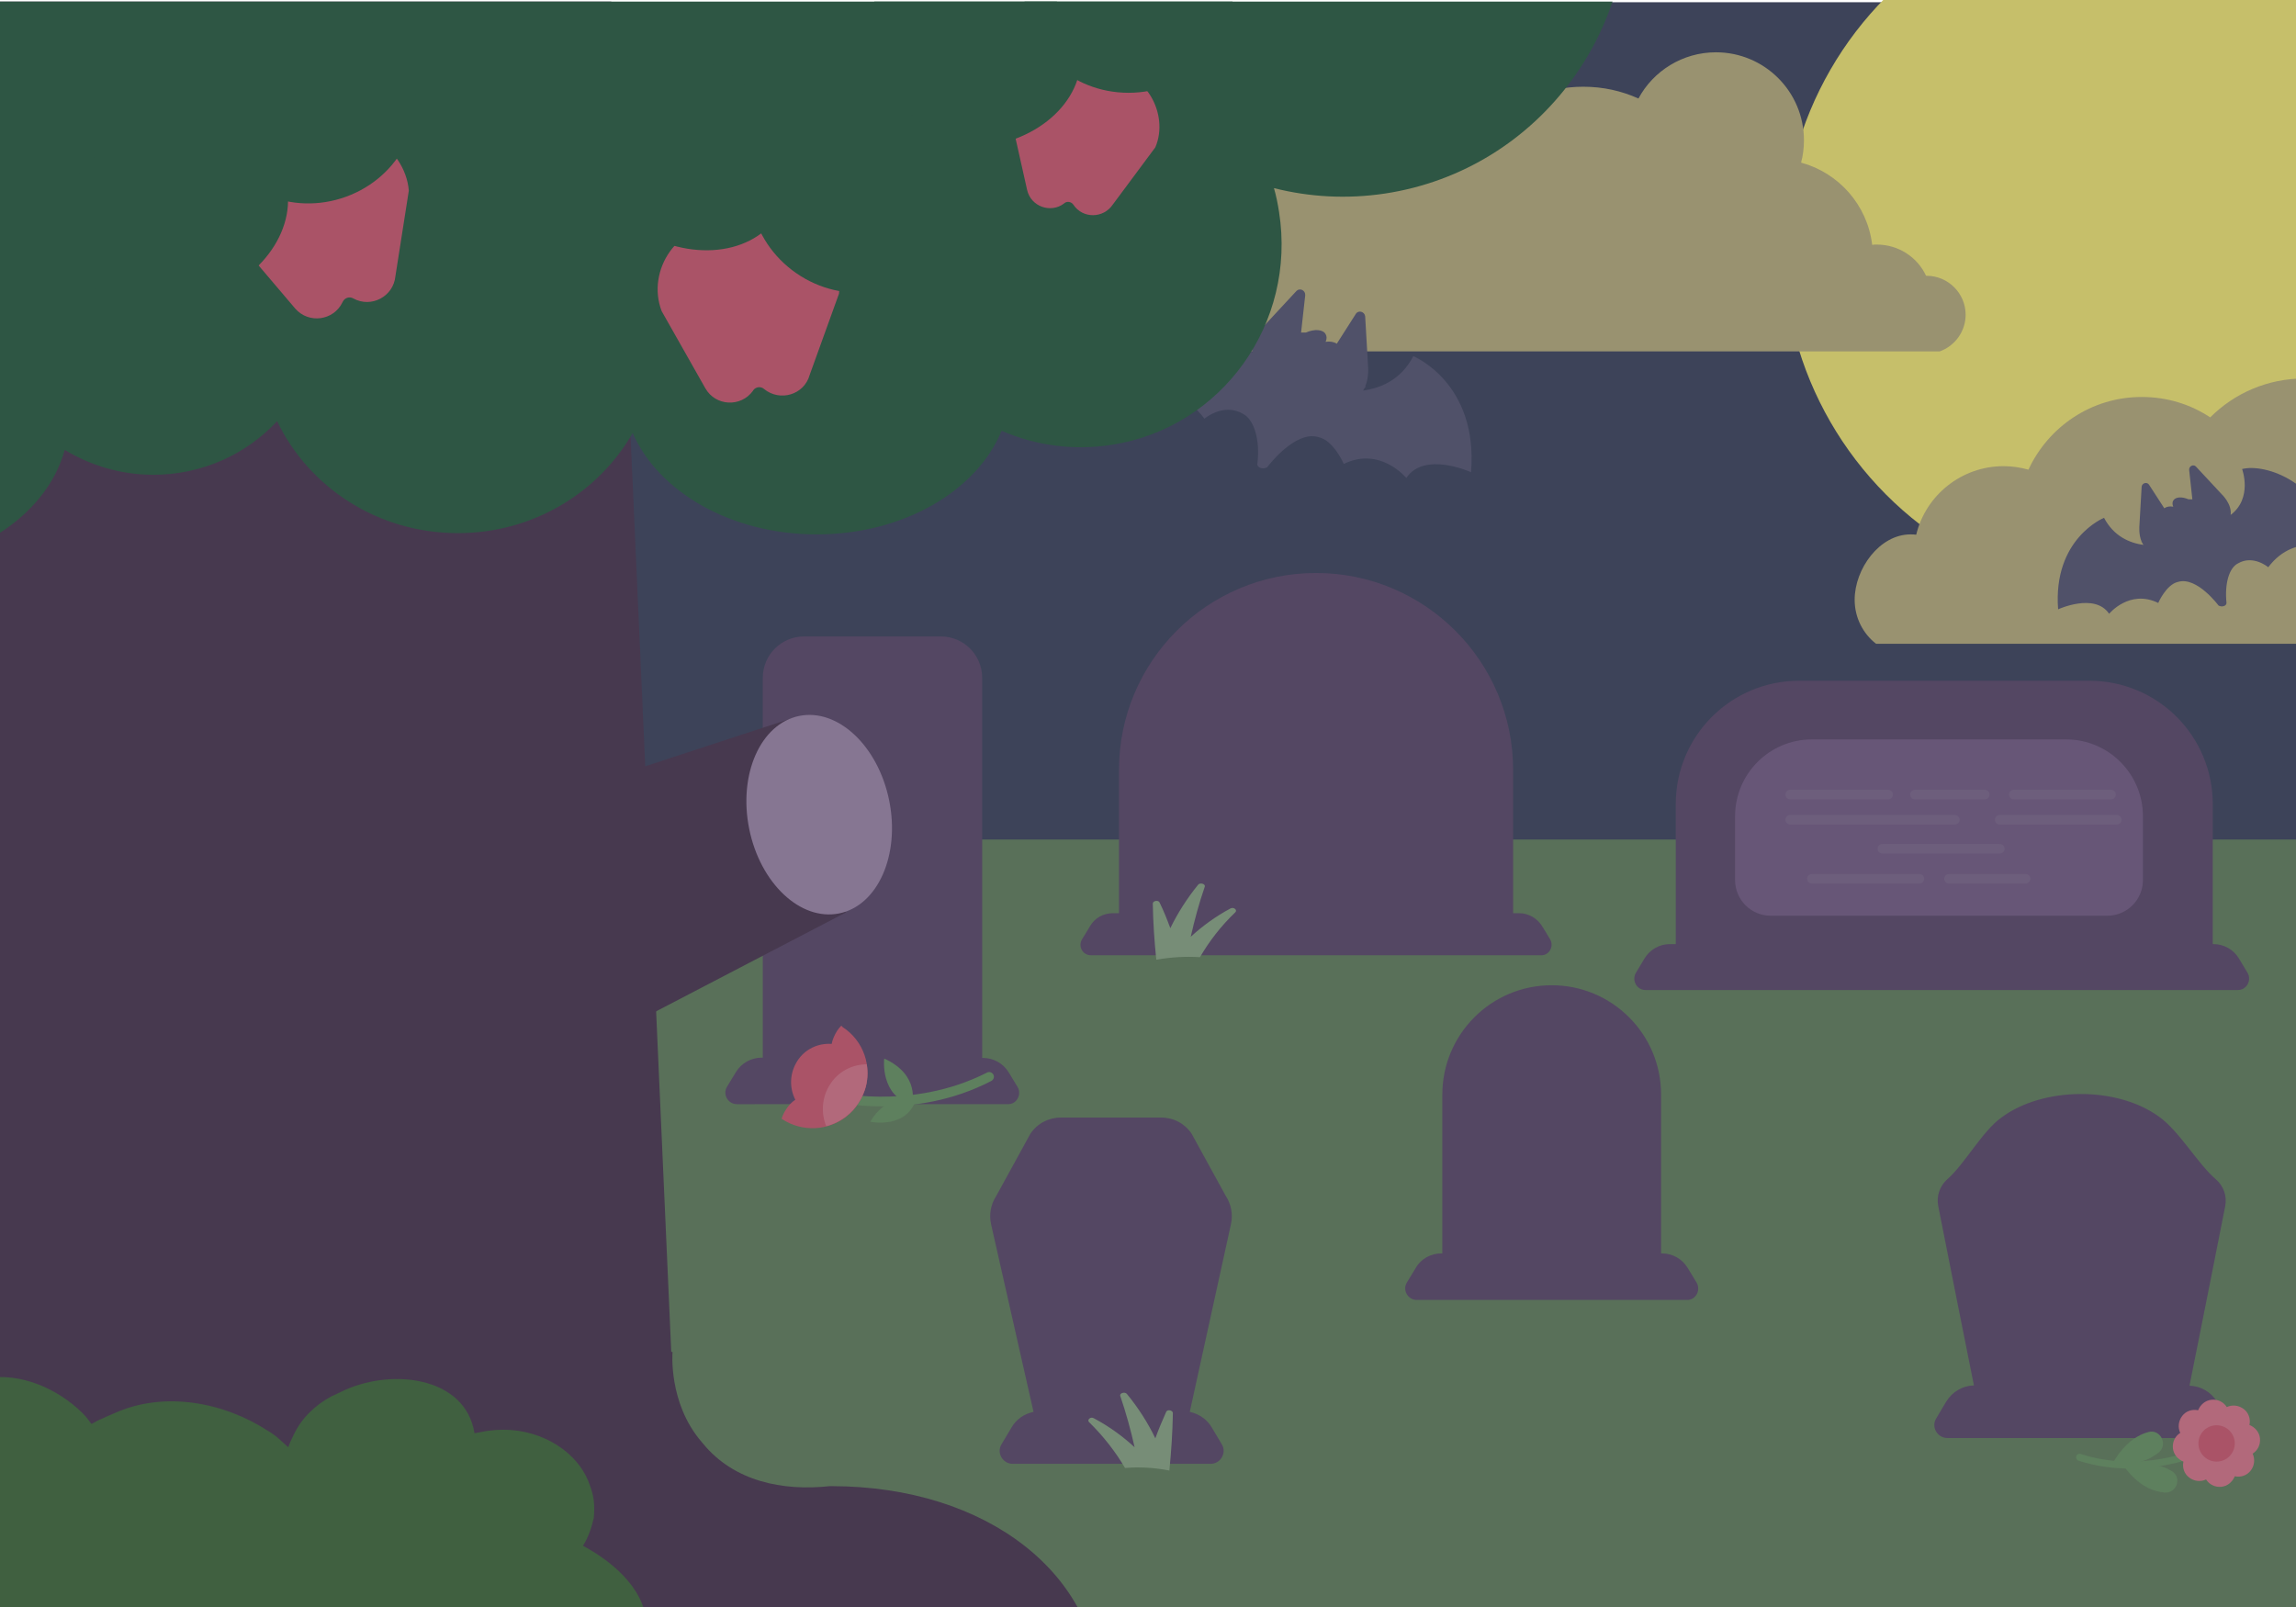 <?xml version="1.0" encoding="utf-8"?>
<!-- Generator: Adobe Illustrator 26.3.1, SVG Export Plug-In . SVG Version: 6.00 Build 0)  -->
<svg version="1.1" id="Backgrounds_complex" xmlns="http://www.w3.org/2000/svg" xmlns:xlink="http://www.w3.org/1999/xlink"
	 x="0px" y="0px" viewBox="0 0 720 504" style="enable-background:new 0 0 720 504;" xml:space="preserve">
<style type="text/css">
	.st0{fill:#597059;}
	.st1{fill:#3D4359;}
	.st2{fill:#544763;}
	.st3{fill:#C6BF6A;}
	.st4{fill:#999270;}
	.st5{fill:#505169;}
	.st6{fill:#778D77;}
	.st7{clip-path:url(#SVGID_00000152250200904793171730000008097737391016279725_);}
	.st8{fill:#47394F;}
	.st9{fill:#867692;}
	.st10{fill:#2E5644;}
	.st11{fill:#AA5367;}
	.st12{fill:#5E805E;}
	.st13{fill:#B2697B;}
	.st14{fill:#675677;}
	.st15{fill:none;stroke:#6D5E7C;stroke-width:3;stroke-linecap:round;stroke-miterlimit:10;}
	.st16{fill:#406040;}
</style>
<rect x="1.8" y="250" class="st0" width="723.2" height="256.5"/>
<rect x="3.7" y="0.7" class="st1" width="720.8" height="262.6"/>
<path class="st2" d="M532,402.2c-0.9-1.5-1.9-3.1-2.8-4.6c-1.7-2.8-4.8-4.5-8-4.5h-0.3v-49.8c0-19-15.4-34.3-34.3-34.3l0,0
	c-19,0-34.3,15.4-34.3,34.3v49.8h-0.3c-3.3,0-6.4,1.7-8,4.5c-0.9,1.5-1.9,3.1-2.8,4.6c-1.5,2.4,0.3,5.5,3.1,5.5h84.7
	C531.7,407.8,533.5,404.7,532,402.2L532,402.2z"/>
<path class="st2" d="M698.4,444.9c-1-1.7-2.1-3.5-3.1-5.2c-1.9-3.1-5.1-5-8.7-5.1c3.2-15.9,7.9-39.6,11.2-56.3
	c0.6-3.2-0.5-6.4-3-8.5c-5.6-4.8-11.5-15.2-17.8-19.6c-13.2-9.6-36.4-9.4-49.4,0.3c-6,4.3-11.6,14.7-16.9,19.3
	c-2.4,2.1-3.5,5.3-2.9,8.4c3.3,16.7,8,40.4,11.2,56.3c-3.6,0.1-6.8,2-8.7,5.1c-1,1.7-2.1,3.5-3.1,5.2c-1.7,2.7,0.3,6.2,3.5,6.2h84.2
	C698.1,451.1,700.1,447.6,698.4,444.9L698.4,444.9z"/>
<path class="st2" d="M384.4,375.1l-10.7-19.5c-2.1-3.2-5.7-5.1-9.5-5.1h-31.6c-3.8,0-7.4,1.9-9.5,5.1l-10.7,19.5
	c-1.7,2.6-2.3,5.8-1.6,8.9l13.3,58.8c-2.9,0.6-5.4,2.3-6.9,4.9c-1,1.7-2.1,3.5-3.1,5.2c-1.7,2.7,0.3,6.2,3.5,6.2h62
	c3.2,0,5.2-3.5,3.5-6.2c-1-1.7-2.1-3.5-3.1-5.2c-1.5-2.6-4.1-4.3-6.9-4.9L386,384C386.7,380.9,386.1,377.7,384.4,375.1z"/>
<circle class="st3" cx="669.7" cy="77.1" r="110.5"/>
<path class="st4" d="M616.4,98.7c0-6.7-5.5-12.2-12.2-12.2c-0.1,0-0.2,0-0.2,0c-2.7-5.8-8.6-9.8-15.5-9.8c-0.5,0-0.9,0-1.4,0.1
	c-1.5-12.5-10.5-22.6-22.3-25.8c0.6-2.2,0.9-4.6,0.9-7c0-15.3-12.4-27.6-27.6-27.6c-10.5,0-19.7,5.9-24.3,14.5
	c-5.3-2.4-11.1-3.7-17.3-3.7c-11.5,0-21.9,4.6-29.5,12.1c-6.2-4.1-13.5-6.5-21.5-6.5c-15.8,0-29.3,9.4-35.5,22.8
	c-2.5-0.7-5.1-1.1-7.8-1.1c-13.2,0-24.4,9.1-27.4,21.5c-0.6-0.1-1.2-0.1-1.8-0.1c-9.7,0-17.5,10.8-17.5,20.5
	c0,5.6,2.6,10.6,6.7,13.8l246.1,0C613,108.5,616.4,104,616.4,98.7L616.4,98.7z"/>
<path class="st4" d="M842.5,190.2c0-6.7-5.5-12.2-12.2-12.2c-0.1,0-0.2,0-0.2,0c-2.7-5.8-8.6-9.8-15.5-9.8c-0.5,0-0.9,0-1.4,0.1
	c-1.5-12.5-10.5-22.6-22.3-25.8c0.6-2.2,0.9-4.6,0.9-7c0-15.3-12.4-27.6-27.6-27.6c-10.5,0-19.7,5.9-24.3,14.5
	c-5.3-2.4-11.1-3.7-17.3-3.7c-11.5,0-21.9,4.6-29.5,12.2c-6.2-4.1-13.5-6.4-21.5-6.4c-15.8,0-29.3,9.4-35.5,22.8
	c-2.5-0.7-5.1-1.1-7.8-1.1c-13.2,0-24.4,9.1-27.4,21.5c-0.6-0.1-1.2-0.1-1.8-0.1c-9.7,0-17.5,10.8-17.5,20.5
	c0,5.6,2.6,10.6,6.7,13.8l246.1,0C839.1,200,842.5,195.5,842.5,190.2L842.5,190.2z"/>
<path class="st5" d="M443.2,111.7c-3.8,7.3-10,10-15.8,10.8c0.2-0.2,0.4-0.5,0.5-0.8c0-0.1,0-0.1,0.1-0.1c0.1-0.1,0.2-0.2,0.3-0.4
	c-0.1,0-0.1,0-0.2,0c1.3-2.9,0.9-6.5,0.9-6.5l-0.9-15.5c-0.2-1.5-2.1-2-2.9-0.8l-6,9.4c-0.9-0.6-2.2-0.8-3.5-0.6
	c0.4-0.9,0.4-1.7,0-2.4c-0.8-1.5-3.5-1.7-6.2-0.5c-0.3,0-0.6,0-0.9,0c-0.2,0-0.4,0-0.6,0l1.3-11.7c0.1-1.5-1.6-2.4-2.7-1.4
	l-10.3,11.1c0,0-4.2,4-3.6,8.3c-8.8-6.8-4.6-18.3-4.6-18.3c-9-2.3-32,4.7-38.2,32.3c0,0,16.6-8.1,27.8,6.7c0,0,6-5.1,12.1-1.5
	c3.5,1.8,5.4,8.2,4.5,15.6c-0.2,1.4,2,1.9,3.1,1.1c0,0,8.7-11.7,16.1-9.4c4.7,1,7.9,8.4,7.9,8.4c11.4-5.6,19.6,4.4,19.6,4.4
	c5.7-8.5,20.3-1.8,20.3-1.8C463.6,120,443.2,111.7,443.2,111.7L443.2,111.7z"/>
<path class="st5" d="M659.8,162.4c3,5.7,7.9,7.9,12.4,8.5c-0.2-0.2-0.3-0.4-0.4-0.6c0,0,0-0.1,0-0.1c-0.1-0.1-0.2-0.2-0.3-0.3
	c0,0,0.1,0,0.1,0c-1-2.3-0.7-5.1-0.7-5.1l0.7-12.2c0.2-1.2,1.7-1.5,2.3-0.6l4.8,7.4c0.7-0.5,1.7-0.7,2.8-0.5c-0.3-0.7-0.3-1.4,0-1.9
	c0.7-1.2,2.7-1.3,4.8-0.4c0.2,0,0.5,0,0.7,0c0.2,0,0.3,0,0.5,0l-1-9.2c-0.1-1.2,1.3-1.9,2.1-1.1l8.1,8.7c0,0,3.3,3.1,2.8,6.5
	c7-5.3,3.6-14.4,3.6-14.4c7.1-1.8,25.2,3.7,30.1,25.5c0,0-13.1-6.4-21.9,5.3c0,0-4.7-4-9.5-1.2c-2.8,1.4-4.2,6.4-3.6,12.3
	c0.1,1.1-1.5,1.5-2.5,0.9c0,0-6.8-9.2-12.7-7.4c-3.7,0.8-6.2,6.6-6.2,6.6c-9-4.4-15.4,3.4-15.4,3.4c-4.5-6.7-16-1.4-16-1.4
	C643.7,168.9,659.8,162.4,659.8,162.4L659.8,162.4z"/>
<path class="st2" d="M319.1,340.9c-0.9-1.5-1.9-3.1-2.8-4.6c-1.7-2.8-4.8-4.5-8-4.5h-0.3V212.6c0-7.2-5.8-13-13-13h-42.8
	c-7.2,0-13,5.8-13,13v119.1h-0.3c-3.3,0-6.4,1.7-8.1,4.5c-0.9,1.5-1.9,3.1-2.8,4.6c-1.5,2.4,0.3,5.5,3.1,5.5H316
	C318.8,346.4,320.5,343.3,319.1,340.9z"/>
<path class="st2" d="M486.1,294.6c-0.8-1.4-1.7-2.8-2.5-4.1c-1.5-2.5-4.3-4.1-7.2-4.1h-1.9v-44.9c0-34.1-27.7-61.8-61.8-61.8l0,0
	c-34.1,0-61.8,27.7-61.8,61.8v44.9h-1.9c-3,0-5.7,1.5-7.2,4.1c-0.8,1.4-1.7,2.8-2.5,4.1c-1.3,2.2,0.2,5,2.8,5h141.3
	C485.8,299.6,487.4,296.8,486.1,294.6L486.1,294.6z"/>
<path class="st2" d="M704.8,305.1c-0.9-1.5-1.8-3-2.7-4.5c-1.7-2.8-4.7-4.5-7.9-4.5h-0.3v-43.9c0-21.4-17.3-38.7-38.7-38.7h-91
	c-21.4,0-38.7,17.3-38.7,38.7v43.9h-1.9c-3.2,0-6.2,1.7-7.9,4.5c-0.9,1.5-1.8,3-2.7,4.5c-1.4,2.4,0.3,5.4,3,5.4h185.8
	C704.5,310.5,706.2,307.5,704.8,305.1L704.8,305.1z"/>
<path class="st6" d="M376.3,300.2c2.9-5,6.6-9.8,11.1-14.1c0.7-0.7-0.5-1.7-1.5-1.2c-4.7,2.5-8.9,5.6-12.5,8.9
	c1.2-5.3,2.6-10.5,4.4-15.7c0.3-0.9-1.5-1.4-2.1-0.6c-3.5,4.3-6.4,8.9-8.7,13.6c-1-2.7-2.1-5.5-3.4-8.1c-0.4-0.8-2.1-0.5-2.1,0.4
	c0.1,5.9,0.5,11.8,1.1,17.6C367.1,300.2,371.7,299.9,376.3,300.2L376.3,300.2z"/>
<path class="st6" d="M352.8,460.4c-3-5.1-6.8-10-11.3-14.4c-0.7-0.7,0.5-1.8,1.5-1.2c4.9,2.6,9.1,5.7,12.8,9.1
	c-1.2-5.4-2.7-10.8-4.5-16.1c-0.3-0.9,1.5-1.4,2.1-0.6c3.6,4.4,6.6,9.1,8.9,13.9c1-2.8,2.2-5.6,3.4-8.3c0.4-0.9,2.1-0.5,2.1,0.4
	c-0.1,6-0.5,12-1.1,18C362.1,460.3,357.4,460,352.8,460.4L352.8,460.4z"/>
<g>
	<defs>
		<rect id="SVGID_1_" x="-0.2" y="0.5" width="559.3" height="509"/>
	</defs>
	<clipPath id="SVGID_00000101062390421127310850000014715482761084867989_">
		<use xlink:href="#SVGID_1_"  style="overflow:visible;"/>
	</clipPath>
	<g style="clip-path:url(#SVGID_00000101062390421127310850000014715482761084867989_);">
		<g>
			<polygon class="st8" points="128.6,264.5 248.8,225.1 265.2,286.2 144.7,349 			"/>
			
				<ellipse transform="matrix(0.98 -0.198 0.198 0.98 -45.482 55.883)" class="st9" cx="256.9" cy="255.6" rx="22.4" ry="31.6"/>
		</g>
		<polygon class="st8" points="43.2,315.3 -77,276 -93.4,337 27.1,399.9 		"/>
		<path class="st8" d="M-57.6,466.2c14.8,1.5,30-1.5,39.7-13.3c0.2-0.2,0.3-0.4,0.5-0.6C2.7,382.1-3-12.8-3-12.8
			c1.2-52.7,44.3-94.8,97-94.8l0,0c51.9,0,94.6,40.9,97,92.7L210.5,424l0.4,0c0,0-1.4,16,9.1,28.2c0.2,0.2,0.3,0.4,0.5,0.6
			c9.7,11.8,24.9,14.9,39.7,13.3c0.2,0,0.5,0,0.8,0c48.5,0.1,84,27.7,84,65.7h-26.5c-10,0-19.7-2.5-28.5-7.2l-0.1,0
			c-9.4-4.9-21-7-31.4-4c-4.5,1.3-8.6,3.4-12.6,5.7c-6.4,3.7-13.7,5.5-21.1,5.5l0,0c-0.4,0-0.7,0-1.1,0c-8.3,1.1-17,0.4-25.4,0h-1.1
			c-13.7,0-27.9,0-41.8,0c0,0-98.7,0.4-145.2,0.6c-12.5,0-24.7-3.6-34.9-10.8c-6.1-4.2-14-8-22.4-8c-10.5,0-17.2,4.5-22,9.6
			c-5.2,5.5-12.5,8.7-20.1,8.7h-49C-116.1,464.2-57.8,466.1-57.6,466.2L-57.6,466.2z"/>
		<path class="st10" d="M-363.1-152.8l-0.6-0.6l2.6,0c2.5-0.6,5-1.2,7.7-1.6c10.4-1.6,20.6-0.8,30.1,1.8l810.2,5.3
			c5.5-1.2,11.4-1.9,17.5-1.8c33.6,0.2,60.6,21.3,60.4,47c-0.2,25.1-26.2,45.3-58.7,46c1.5,4.6,2.6,9.3,3.3,14.3
			c7.5,49.6-26.2,95.7-75.1,103.1c-12,1.8-23.7,1.1-34.8-1.7c0.7,2.4,1.2,4.9,1.6,7.5c5.5,34.9-17.9,67.6-52.4,73
			c-12.2,1.9-24,0.2-34.6-4.4c-7.8,18.9-30.8,32.5-58,32.5c-26.8,0-49.6-13.3-57.7-31.8c-10.7,18.7-31.2,31.4-54.8,31.4
			c-25.1,0-46.7-14.3-56.7-35.1c-9.6,10.3-23.4,16.8-38.8,16.8c-10.2,0-19.7-2.9-27.8-7.8C14.5,162.3-9.9,178-39,178
			c-33.6,0-60.8-20.8-60.8-46.5c0-0.7,0-1.4,0.1-2.2c-25.7,15.9-54.9,15.6-67.5-1.5c-3.6-4.8-5.4-10.5-5.8-16.7
			c-9.1,5.5-19.8,8.7-31.3,8.7c-33.1,0-60-26.5-60-59.2c0-9.8,2.4-19,6.6-27.1c-3.8,0.6-7.8,0.9-11.8,0.9
			c-30.7-0.2-56.7-19.8-66.1-47c-38,3.9-72.7-22.6-78.4-60.7C-419.3-109.2-397-142.9-363.1-152.8L-363.1-152.8z"/>
		<g>
			<path class="st11" d="M336.6,64.2L336.6,64.2c-0.6-0.9-1.9-1.2-2.8-0.5l-0.1,0.1c-4.2,3.2-10.4,1-11.6-4.2l-5-22.3
				c-0.9-11.4,11-20.8,21.4-16.2l3.4,3.4l5.6-1.7c11.4-1.1,19.3,12.9,14.8,23.4l-13.3,17.9C346,68.6,339.5,68.6,336.6,64.2
				L336.6,64.2z"/>
			<g>
				<ellipse class="st10" cx="302.8" cy="17.9" rx="36.2" ry="28.4"/>
				<ellipse class="st10" cx="353.9" cy="-1.6" rx="32.7" ry="30.7"/>
			</g>
		</g>
		<g>
			<path class="st11" d="M239.6,122L239.6,122c-1-0.9-2.6-0.7-3.4,0.4l-0.1,0.2c-3.8,5.2-11.7,4.8-14.9-0.8l-13.7-24.2
				c-5-12.9,5.4-28.1,19.1-26.3l5.1,2.8l5.9-4c12.8-5.2,27,8.2,25.5,22l-9.2,25.5C252.2,123.8,244.6,126.1,239.6,122L239.6,122z"/>
			<g>
				
					<ellipse transform="matrix(0.57 -0.822 0.822 0.57 53.108 196.147)" class="st10" cx="213.9" cy="47.4" rx="28.4" ry="36.2"/>
				
					<ellipse transform="matrix(0.57 -0.822 0.822 0.57 65.21 245.503)" class="st10" cx="267.1" cy="60.5" rx="30.7" ry="32.7"/>
			</g>
		</g>
		<g>
			<path class="st11" d="M110.8,93.6L110.8,93.6c-1.2-0.7-2.7-0.2-3.3,1l-0.1,0.2c-2.8,5.8-10.6,6.8-14.8,2l-18-21.2
				c-7.4-11.8,0-28.6,13.9-29.4L94,48l5.1-5c11.6-7.6,28,3,29.1,16.8L124,86.6C123.4,93,116.4,96.7,110.8,93.6L110.8,93.6z"/>
			<g>
				
					<ellipse transform="matrix(0.955 -0.298 0.298 0.955 -17.412 19.336)" class="st10" cx="54.7" cy="66.8" rx="36.2" ry="28.4"/>
				
					<ellipse transform="matrix(0.955 -0.298 0.298 0.955 -5.37 30.621)" class="st10" cx="97.8" cy="32.9" rx="32.7" ry="30.7"/>
			</g>
		</g>
	</g>
</g>
<g>
	<path class="st12" d="M286,346.3c0,0,2.7-9.1-8.7-14.3C277.2,332,276,344,286,346.3z"/>
	<path class="st12" d="M287.1,345.3c0,0-8.1-3.5-14.2,6.5C272.8,351.8,283.8,354.2,287.1,345.3z"/>
	<path class="st12" d="M276.7,347c-9.9,0-16.8-1.8-17.3-1.9c-0.8-0.2-1.3-1-1.1-1.8s1-1.3,1.8-1.1c0.2,0.1,25.3,6.5,49.4-5.8
		c0.7-0.4,1.6-0.1,2,0.6c0.4,0.7,0.1,1.6-0.6,2C298.6,345.4,286.2,347,276.7,347L276.7,347z"/>
	<path class="st11" d="M263.8,321.7c-0.5,0.5-0.9,1-1.3,1.6c-0.8,1.3-1.4,2.6-1.7,4.1c-4.2-0.3-8.4,1.6-10.8,5.4s-2.5,8.4-0.6,12.1
		c-1.2,0.8-2.2,1.9-3,3.2c-0.6,0.9-1,1.8-1.3,2.8c0.1,0,0.1,0.1,0.2,0.1c6.4,4.2,14.6,3.6,20.2-0.9c1.4-1.1,2.7-2.5,3.7-4.1
		c0.9-1.3,1.5-2.7,2-4.1c2.4-7.2-0.3-15.5-7-19.8C264.1,321.9,264,321.8,263.8,321.7L263.8,321.7z"/>
	<path class="st13" d="M260.3,340.1c-2.6,4-2.9,9-1.2,13.1c2.3-0.6,4.5-1.7,6.4-3.2c1.4-1.1,2.7-2.5,3.7-4.1c0.9-1.3,1.5-2.7,2-4.1
		c0.9-2.6,1-5.4,0.6-8C267.3,333.8,262.9,336,260.3,340.1L260.3,340.1z"/>
</g>
<path class="st14" d="M568.2,231.9h79.7c13.3,0,24.1,10.8,24.1,24.1v20c0,6.2-5,11.2-11.2,11.2H555.3c-6.2,0-11.2-5-11.2-11.2v-20
	C544.1,242.7,554.9,231.9,568.2,231.9L568.2,231.9z"/>
<g>
	<line class="st15" x1="561.4" y1="249.2" x2="592.1" y2="249.2"/>
	<line class="st15" x1="600.5" y1="249.2" x2="622.4" y2="249.2"/>
	<line class="st15" x1="561.4" y1="257.1" x2="613" y2="257.1"/>
	<line class="st15" x1="627.1" y1="257.1" x2="663.8" y2="257.1"/>
	<line class="st15" x1="590.3" y1="266.2" x2="627.1" y2="266.2"/>
	<line class="st15" x1="631.5" y1="249.2" x2="662" y2="249.2"/>
	<line class="st15" x1="568.2" y1="275.6" x2="601.9" y2="275.6"/>
	<line class="st15" x1="611.2" y1="275.6" x2="635.2" y2="275.6"/>
</g>
<g>
	<path class="st12" d="M678.8,468.1c-3.6-0.3-8.2-2.1-12.5-7.9c0,0,8.4-2.8,14.8,1.2C684.3,463.4,682.6,468.4,678.8,468.1
		L678.8,468.1z"/>
	<path class="st12" d="M677,455.5c-2.8,2.3-7.3,4.3-14.4,3.3c0,0,4-7.9,11.2-9.7C677.5,448.2,679.9,453,677,455.5L677,455.5z"/>
	<path class="st12" d="M677.4,459.8c7.1-1.1,11.9-3.2,12.2-3.4c0.5-0.2,0.8-0.9,0.5-1.4s-0.9-0.8-1.4-0.5
		c-0.2,0.1-17.5,7.6-36.2,1.5c-0.6-0.2-1.2,0.1-1.4,0.7s0.1,1.2,0.7,1.4C661.4,461.2,670.5,460.9,677.4,459.8L677.4,459.8z"/>
	<path class="st13" d="M696.6,466.3c2-0.2,3.5-1.6,4.2-3.3c1.8,0.4,3.8-0.2,5-1.8c1.2-1.5,1.4-3.6,0.6-5.3c1.6-1,2.5-2.8,2.3-4.8
		c-0.2-2-1.6-3.5-3.3-4.2c0.4-1.8-0.2-3.8-1.8-5s-3.6-1.4-5.3-0.6c-1-1.6-2.8-2.5-4.8-2.3s-3.5,1.6-4.2,3.3c-1.8-0.4-3.8,0.2-5,1.8
		s-1.4,3.6-0.6,5.3c-1.6,1-2.5,2.8-2.3,4.8c0.2,2,1.6,3.5,3.3,4.2c-0.4,1.8,0.2,3.8,1.8,5s3.6,1.4,5.3,0.6
		C692.8,465.6,694.7,466.5,696.6,466.3z"/>
	<circle class="st11" cx="695.1" cy="452.7" r="5.7"/>
</g>
<path class="st16" d="M-4.9,432.3c0.2,11.9-0.2,23.6-0.2,35.6c0,1.2,0,2.4,0,3.6c0,19.2,0,38.4,0,38.4l207.8,1.1
	c0.6-11.4-9.6-20.7-19.9-26.2c1.7-2.6,2.7-5.7,3.4-8.7c0.2-1.9,0.2-3.7,0-5.5c-0.2-1.6-0.6-3.1-1.2-4.7c-3.5-10.5-15-17.5-27.1-17.5
	c-1.5,0-3,0.1-4.6,0.3c-1.6,0.2-3.1,0.6-4.5,0.8c-2.9-18.1-26.7-20.5-41.8-13c-1.1,0.5-2.1,1-3.2,1.5c-5.1,2.8-9.3,6.8-11.8,12.2
	c-0.6,1.2-1.2,2.5-1.6,3.7c-1-0.9-2-1.8-3-2.7s-2.1-1.7-3.3-2.4c-13.8-9-32.6-12.7-48.4-5.5c-1.2,0.5-2.4,1-3.6,1.6
	c-1.2,0.4-2.2,1.1-3.4,1.7c-0.9-1.2-1.8-2.4-2.9-3.5C18.1,435.6,6.6,430.3-4.9,432.3"/>
</svg>
